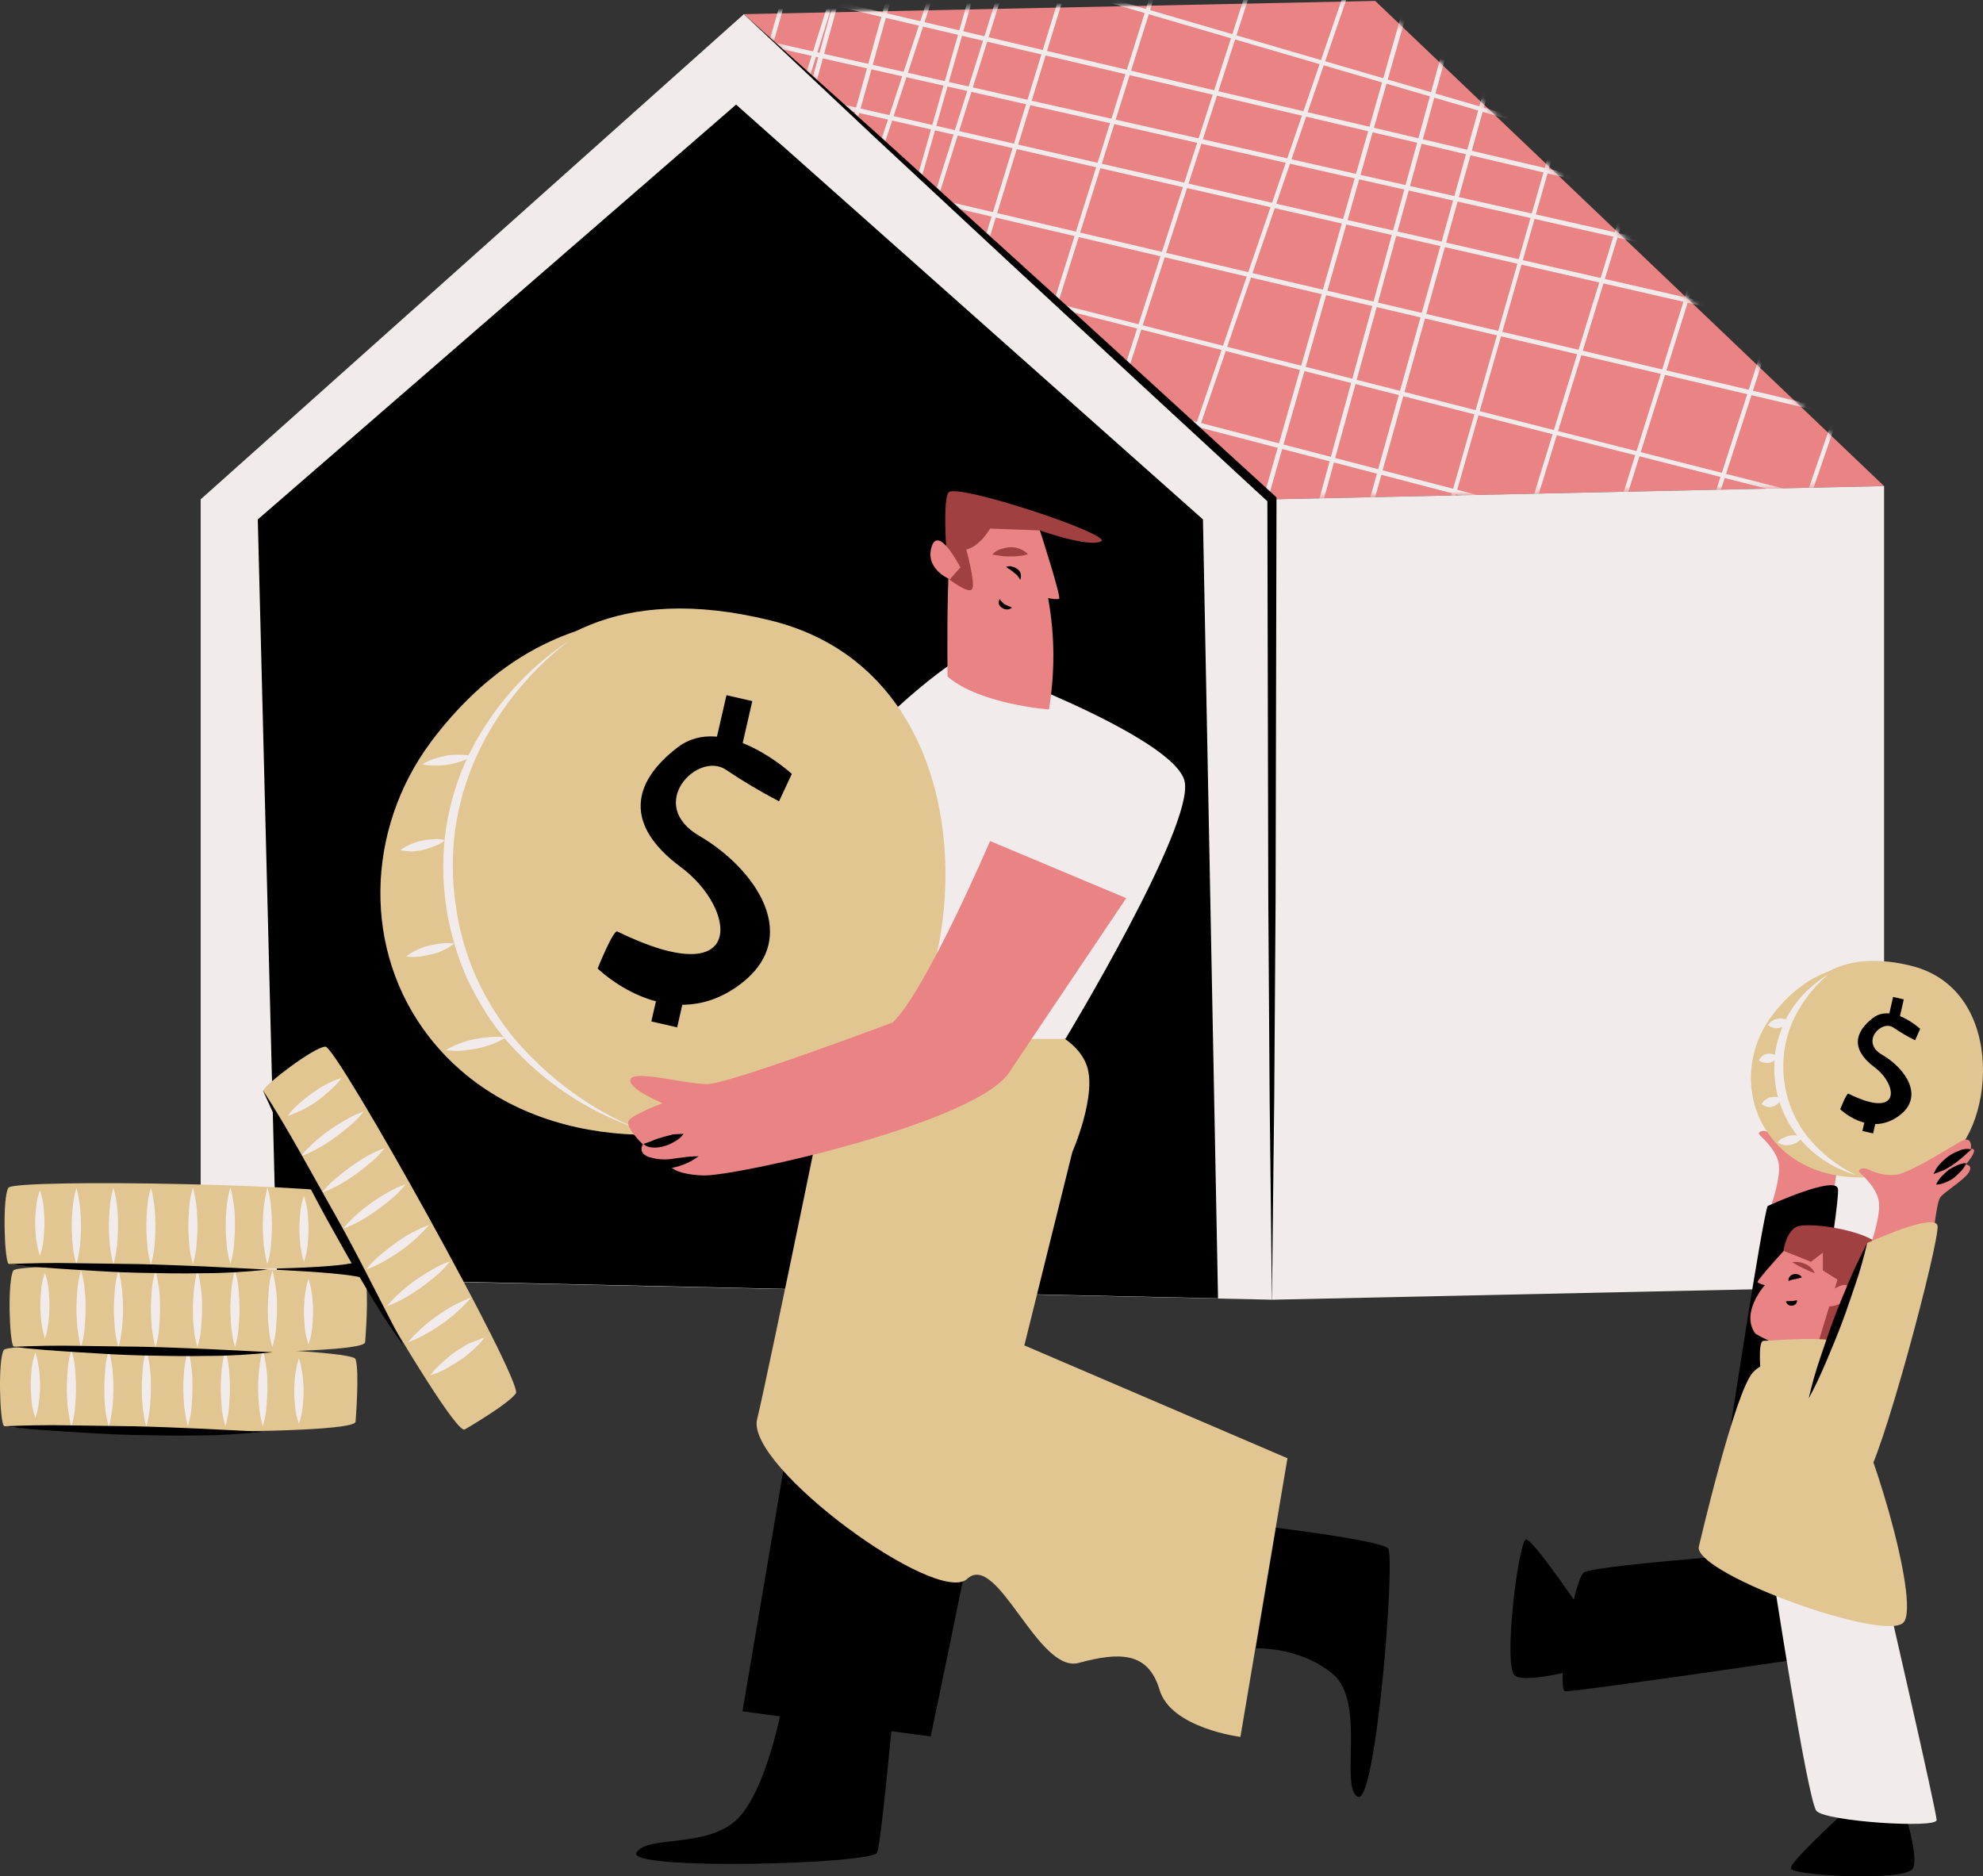 <svg  viewBox="0 0 353 334" xmlns="http://www.w3.org/2000/svg">
<rect x="0" y="0" width="353" height="334" fill="#333333" stroke="none"/>
<path d="M244.8 0.162L132.415 2.52L226.421 88.882L335.39 86.524L244.8 0.162Z" fill="#EA8383"/>
<mask id="mask0_56_3656" style="mask-type:luminance" maskUnits="userSpaceOnUse" x="132" y="0" >
<path d="M244.637 0L132.252 2.277L226.259 88.72L335.228 86.362L244.637 0Z" fill="white"/>
</mask>
<g mask="url(#mask0_56_3656)">
<path d="M339.212 143.042H339.131L84.68 70.097C84.436 70.016 84.355 69.772 84.355 69.609C84.355 69.447 84.68 69.284 84.843 69.284L339.294 142.147C339.538 142.228 339.619 142.472 339.538 142.635C339.619 142.879 339.456 143.042 339.212 143.042Z" fill="#F2EBEB"/>
<path d="M344.417 126.616H344.336L89.071 58.063C88.827 57.981 88.746 57.819 88.746 57.575C88.827 57.331 89.071 57.249 89.234 57.331L344.498 125.884C344.742 125.965 344.823 126.128 344.823 126.372C344.742 126.534 344.579 126.616 344.417 126.616Z" fill="#F2EBEB"/>
<path d="M349.134 111.409H349.052L93.219 44.726C92.975 44.645 92.893 44.482 92.893 44.238C92.893 43.994 93.137 43.913 93.381 43.913L349.215 110.596C349.459 110.677 349.54 110.84 349.54 111.084C349.54 111.246 349.378 111.409 349.134 111.409Z" fill="#F2EBEB"/>
<path d="M353.687 96.934H353.606L97.203 31.715C96.959 31.634 96.878 31.471 96.878 31.227C96.959 30.983 97.122 30.902 97.366 30.902L353.769 96.202C354.013 96.283 354.094 96.446 354.094 96.69C354.094 96.853 353.931 96.934 353.687 96.934Z" fill="#F2EBEB"/>
<path d="M358.648 81.32H358.485L100.7 20.736C100.456 20.655 100.375 20.493 100.375 20.249C100.456 20.005 100.619 19.923 100.863 19.923L358.648 80.507C358.892 80.507 359.054 80.751 358.973 80.995C358.892 81.239 358.81 81.401 358.648 81.32Z" fill="#F2EBEB"/>
<path d="M362.795 68.146H362.714L104.522 9.026C104.278 8.945 104.197 8.782 104.197 8.538C104.278 8.294 104.441 8.213 104.685 8.213L362.877 67.333C363.121 67.414 363.202 67.577 363.202 67.821C363.202 67.983 363.039 68.146 362.795 68.146Z" fill="#F2EBEB"/>
<path d="M365.479 59.771H365.397L106.88 1.464C106.636 1.383 106.555 1.22 106.555 0.976C106.636 0.732 106.799 0.651 107.043 0.651L365.56 58.958C365.804 59.039 365.885 59.202 365.885 59.445C365.804 59.608 365.641 59.771 365.479 59.771Z" fill="#F2EBEB"/>
<path d="M367.756 52.532H367.674L109.889 -8.051C109.645 -8.132 109.564 -8.295 109.564 -8.539C109.645 -8.783 109.808 -8.864 110.052 -8.864L367.837 51.719C368.081 51.719 368.244 51.963 368.162 52.207C368.081 52.451 368 52.532 367.756 52.532Z" fill="#F2EBEB"/>
<path d="M133.635 140.358H133.553C133.309 140.277 133.228 140.114 133.309 139.87L195.031 -56.518C195.113 -56.762 195.357 -56.843 195.519 -56.762C195.763 -56.681 195.845 -56.437 195.763 -56.274L134.041 140.033C133.96 140.196 133.797 140.358 133.635 140.358Z" fill="#F2EBEB"/>
<path d="M120.623 136.618H120.542C120.298 136.536 120.217 136.292 120.298 136.13L183.809 -57.006C183.891 -57.25 184.135 -57.331 184.297 -57.25C184.541 -57.169 184.623 -56.925 184.541 -56.762L121.03 136.374C120.949 136.536 120.786 136.618 120.623 136.618Z" fill="#F2EBEB"/>
<path d="M106.311 132.877H106.23C105.986 132.796 105.905 132.552 105.986 132.389L153.152 -17.646C153.233 -17.89 153.396 -17.972 153.64 -17.89C153.884 -17.809 153.965 -17.565 153.884 -17.402L106.799 132.633C106.637 132.796 106.474 132.877 106.311 132.877Z" fill="#F2EBEB"/>
<path d="M92.324 129.299H92.243C91.999 129.218 91.917 128.974 91.999 128.811L137.538 -21.713C137.619 -21.957 137.863 -22.038 138.026 -22.038C138.27 -21.957 138.351 -21.713 138.351 -21.55L92.731 128.892C92.649 129.136 92.487 129.299 92.324 129.299Z" fill="#F2EBEB"/>
<path d="M183.321 163.454C183.24 163.454 183.24 163.454 183.159 163.454C182.915 163.372 182.834 163.128 182.915 162.966L267.081 -82.377C267.163 -82.621 267.407 -82.703 267.569 -82.621C267.813 -82.54 267.895 -82.296 267.813 -82.133L183.647 163.21C183.565 163.372 183.484 163.454 183.321 163.454Z" fill="#F2EBEB"/>
<path d="M170.31 159.55C170.229 159.55 170.229 159.55 170.147 159.55C169.904 159.468 169.822 159.224 169.904 159.062L249.435 -86.932C249.516 -87.176 249.76 -87.257 249.923 -87.176C250.167 -87.095 250.248 -86.851 250.167 -86.688L170.635 159.306C170.717 159.468 170.554 159.55 170.31 159.55Z" fill="#F2EBEB"/>
<path d="M155.998 155.809H155.916C155.672 155.728 155.591 155.484 155.672 155.321L233.171 -91.242C233.252 -91.486 233.415 -91.567 233.659 -91.486C233.903 -91.404 233.984 -91.16 233.903 -90.998L156.404 155.565C156.323 155.728 156.16 155.891 155.998 155.809Z" fill="#F2EBEB"/>
<path d="M142.011 152.312H141.929C141.686 152.231 141.604 152.068 141.686 151.824L217.639 -95.227C217.72 -95.471 217.883 -95.552 218.127 -95.471C218.371 -95.389 218.452 -95.145 218.371 -94.983L142.417 152.068C142.336 152.231 142.173 152.312 142.011 152.312Z" fill="#F2EBEB"/>
<path d="M130.219 149.142H130.138C129.894 149.06 129.813 148.898 129.894 148.654L200.724 -99.617C200.805 -99.861 200.968 -99.942 201.212 -99.861C201.456 -99.78 201.537 -99.536 201.456 -99.373L130.545 148.898C130.545 148.979 130.382 149.142 130.219 149.142Z" fill="#F2EBEB"/>
<path d="M117.615 145.806H117.533C117.289 145.725 117.208 145.562 117.208 145.318L186.574 -103.44C186.656 -103.684 186.818 -103.766 187.062 -103.766C187.306 -103.684 187.387 -103.44 187.387 -103.278L118.021 145.4C117.94 145.644 117.777 145.806 117.615 145.806Z" fill="#F2EBEB"/>
<path d="M109.483 143.692H109.401C109.157 143.611 109.076 143.448 109.076 143.204L177.548 -105.717C177.629 -105.961 177.873 -106.043 178.035 -105.961C178.279 -105.88 178.361 -105.717 178.361 -105.473L109.889 143.367C109.808 143.529 109.645 143.692 109.483 143.692Z" fill="#F2EBEB"/>
<path d="M99.236 141.009H99.155C98.911 140.927 98.829 140.765 98.911 140.521L169.822 -107.75C169.903 -107.994 170.066 -108.075 170.31 -107.994C170.554 -107.913 170.635 -107.75 170.554 -107.506L99.643 140.765C99.561 140.846 99.399 141.009 99.236 141.009Z" fill="#F2EBEB"/>
<path d="M331.731 39.684H331.649L122.331 -21.469C122.087 -21.55 122.006 -21.794 122.087 -21.956C122.168 -22.201 122.331 -22.282 122.575 -22.201L331.893 38.952C332.137 38.952 332.3 39.196 332.219 39.44C332.137 39.684 331.975 39.684 331.731 39.684Z" fill="#F2EBEB"/>
<path d="M336.935 23.257H336.854L126.56 -33.505C126.316 -33.586 126.235 -33.83 126.235 -33.993C126.316 -34.237 126.479 -34.318 126.723 -34.237L336.935 22.606C337.179 22.688 337.261 22.85 337.261 23.094C337.261 23.175 337.098 23.338 336.935 23.257Z" fill="#F2EBEB"/>
<path d="M341.652 8.051H341.571L130.789 -46.841C130.545 -46.922 130.463 -47.085 130.463 -47.328C130.545 -47.572 130.707 -47.654 130.951 -47.654L341.733 7.237C341.977 7.319 342.059 7.481 342.059 7.725C342.059 7.969 341.896 8.051 341.652 8.051Z" fill="#F2EBEB"/>
<path d="M285.378 195.087H285.297C285.053 195.006 284.972 194.762 285.053 194.599L369.22 -50.744C369.301 -50.988 369.545 -51.069 369.708 -50.988C369.952 -50.907 370.033 -50.663 369.952 -50.5L285.785 194.843C285.704 195.006 285.541 195.087 285.378 195.087Z" fill="#F2EBEB"/>
<path d="M272.448 191.265H272.286C272.042 191.184 271.96 190.94 272.042 190.777L351.573 -55.216C351.654 -55.46 351.898 -55.541 352.061 -55.46C352.305 -55.379 352.386 -55.135 352.305 -54.972L272.774 191.021C272.774 191.103 272.611 191.265 272.448 191.265Z" fill="#F2EBEB"/>
<path d="M258.136 187.524H258.055C257.811 187.443 257.729 187.199 257.811 187.036L335.228 -59.527C335.309 -59.771 335.553 -59.852 335.716 -59.771C335.96 -59.69 336.041 -59.446 335.959 -59.283L258.543 187.28C258.461 187.361 258.299 187.524 258.136 187.524Z" fill="#F2EBEB"/>
<path d="M244.067 183.946H243.986C243.742 183.864 243.661 183.62 243.742 183.458L319.695 -63.593C319.777 -63.837 320.021 -63.919 320.183 -63.837C320.427 -63.756 320.508 -63.512 320.427 -63.349L244.474 183.702C244.393 183.864 244.23 183.946 244.067 183.946Z" fill="#F2EBEB"/>
<path d="M232.358 180.775H232.276C232.032 180.694 231.951 180.45 232.032 180.287L302.944 -67.984C303.025 -68.228 303.188 -68.309 303.431 -68.309C303.675 -68.228 303.757 -68.065 303.675 -67.821L232.764 180.45C232.683 180.694 232.52 180.775 232.358 180.775Z" fill="#F2EBEB"/>
<path d="M219.672 177.441H219.59C219.346 177.359 219.265 177.197 219.265 176.953L288.631 -71.725C288.713 -71.969 288.875 -72.05 289.119 -72.05C289.363 -71.969 289.445 -71.806 289.445 -71.562L220.078 177.115C220.078 177.278 219.916 177.441 219.672 177.441Z" fill="#F2EBEB"/>
<path d="M211.621 175.326H211.54C211.296 175.245 211.214 175.082 211.214 174.838L279.605 -74.083C279.686 -74.327 279.93 -74.408 280.092 -74.327C280.336 -74.246 280.418 -74.002 280.418 -73.839L211.946 175.082C211.946 175.164 211.783 175.326 211.621 175.326Z" fill="#F2EBEB"/>
<path d="M201.374 172.643H201.293C201.049 172.561 200.968 172.399 201.049 172.155L271.96 -76.116C272.042 -76.36 272.204 -76.441 272.448 -76.441C272.692 -76.36 272.774 -76.116 272.774 -75.954L201.862 172.317C201.7 172.561 201.537 172.643 201.374 172.643Z" fill="#F2EBEB"/>
</g>
<path d="M35.725 88.883L132.415 2.521L226.421 88.883V231.356L35.725 227.209V88.883Z" fill="#F2EBEB"/>
<path d="M45.89 92.461L131.032 18.622L214.142 92.461L216.825 231.112L49.306 227.452L45.89 92.461Z" fill="#000001"/>
<path d="M226.421 231.357V88.884L335.39 86.525V228.998L226.421 231.357Z" fill="#F2EBEB"/>
<path d="M226.421 231.356C226.259 219.483 226.177 207.611 226.015 195.738L225.771 160.12L225.689 124.501L225.608 88.883L225.852 89.452L202.432 67.821C194.625 60.584 186.818 53.346 179.012 46.109L155.673 24.396L132.415 2.521L156.161 23.827L179.825 45.295C187.713 52.452 195.601 59.608 203.408 66.764L226.99 88.314L227.234 88.558V88.883L227.153 124.501L227.072 160.12L226.828 195.738C226.665 207.611 226.584 219.483 226.421 231.356Z" fill="#000001"/>
<path d="M179.906 186.631C179.906 186.631 186.086 182.402 186.9 193.543C187.713 204.684 165.675 309.099 165.675 309.099L132.171 304.626L152.501 184.76L179.906 186.631Z" fill="#000001"/>
<path d="M149.818 180.612C149.818 180.612 136.807 244.286 134.774 252.662C132.741 261.038 166.814 286.003 172.181 281.043C177.548 276.082 184.785 297.958 192.023 296.006C199.26 294.054 204.384 293.973 206.417 300.804C208.45 307.635 220.81 309.18 220.81 309.18L229.186 259.574L182.346 239.488L190.884 205.09C190.884 205.09 195.52 194.518 193.324 189.314C188.282 177.034 152.339 178.661 152.339 178.661L149.818 180.612Z" fill="#E1C692"/>
<path d="M227.153 271.936C227.153 271.936 245.694 274.213 247.077 275.595C248.459 276.978 244.962 321.46 241.709 319.834C238.457 318.207 243.173 303 237.318 298.04C231.463 293.079 223.575 293.405 223.575 293.405L227.153 271.936Z" fill="#000001"/>
<path d="M159.007 304.545C159.007 304.545 156.893 327.64 156.161 329.754C155.429 331.868 111.191 333.007 113.305 329.754C115.419 326.501 126.641 329.266 131.846 323.167C137.05 317.068 139.571 301.942 139.571 301.942L159.007 304.545Z" fill="#000001"/>
<path d="M189.664 184.923C189.664 184.923 212.515 147.19 210.889 139.14C209.263 131.089 172.343 117.427 170.798 117.427C169.253 117.427 149.98 132.797 149.818 138.977C149.655 145.157 152.42 184.923 152.42 184.923H189.664Z" fill="#F2EBEB"/>
<path d="M185.111 94.414C185.111 94.414 189.014 106.449 188.526 106.612C187.875 106.693 187.225 106.612 186.574 106.449C187.794 113.036 187.794 119.704 186.737 126.291C186.737 126.291 174.458 125.397 168.684 120.436C168.684 120.436 168.196 90.673 170.636 89.697C173.075 88.721 185.111 94.414 185.111 94.414Z" fill="#EA8383"/>
<path d="M172.018 97.829C172.018 97.829 173.645 103.765 173.075 104.822C172.506 105.879 168.847 103.033 168.847 103.033C168.847 103.033 167.546 89.453 168.847 87.664C170.148 85.875 198.285 95.227 196.008 96.365C193.731 97.504 185.111 94.413 185.111 94.413L176.247 94.088C176.247 94.088 174.539 97.178 172.018 97.829Z" fill="#A04040"/>
<path d="M169.091 103.115C169.091 103.115 164.618 101.326 165.838 97.341C167.058 93.356 170.961 101 170.961 101L169.091 103.115Z" fill="#EA8383"/>
<path d="M177.954 106.612C178.198 107.018 178.524 107.344 178.849 107.588C179.011 107.669 179.255 107.75 179.418 107.832C179.662 107.913 179.906 108.076 180.15 108.157C179.906 108.32 179.662 108.482 179.337 108.482C179.011 108.482 178.686 108.401 178.442 108.238C178.117 108.076 177.954 107.832 177.792 107.506C177.792 107.181 177.792 106.856 177.954 106.612Z" fill="#000001"/>
<path d="M176.653 98.724C177.06 98.236 177.548 97.91 178.117 97.748C178.686 97.585 179.256 97.422 179.825 97.422C180.963 97.341 182.183 97.829 182.996 98.642C182.427 98.805 181.939 98.968 181.37 98.968C180.882 99.049 180.394 99.049 179.825 99.049C179.256 99.049 178.849 99.049 178.28 98.968C177.71 98.886 177.223 98.805 176.653 98.724Z" fill="#A04040"/>
<path d="M76.467 184.678C64.431 169.309 65.082 147.678 76.711 132.064C85.412 120.436 99.643 108.563 121.112 110.108C175.596 113.93 164.455 186.955 139.165 197.364C120.868 205.009 92.243 204.765 76.467 184.678Z" fill="#E1C692"/>
<path d="M78.988 151.744C78.988 151.744 82.566 97.016 137.132 110.434C179.906 120.924 172.913 184.76 150.387 195.82C122.331 209.482 83.298 203.383 78.988 151.744Z" fill="#E1C692"/>
<path d="M101.269 114.093C94.113 119.542 88.421 126.698 84.68 134.911C83.786 136.944 83.054 139.059 82.403 141.173C81.834 143.287 81.346 145.483 81.021 147.679C80.451 152.07 80.451 156.542 81.102 160.934C82.24 169.798 85.981 178.174 91.674 185.005C97.529 191.835 104.848 197.284 113.142 200.781C104.522 197.772 96.797 192.649 90.698 185.818C89.153 184.11 87.77 182.24 86.55 180.369C85.331 178.418 84.192 176.385 83.216 174.352C81.346 170.123 80.045 165.732 79.394 161.178C78.744 156.624 78.744 151.988 79.394 147.435C80.126 142.881 81.427 138.489 83.46 134.342C87.526 126.129 93.625 119.135 101.269 114.093Z" fill="#F2EBEB"/>
<path d="M79.313 186.956C80.126 186.468 80.939 186.062 81.834 185.736C83.542 185.086 85.331 184.76 87.201 184.598C88.177 184.517 89.072 184.517 90.047 184.679C89.234 185.167 88.421 185.574 87.526 185.899C86.632 186.224 85.819 186.468 84.924 186.631C84.03 186.794 83.135 186.956 82.159 187.037C81.265 187.119 80.289 187.037 79.313 186.956Z" fill="#F2EBEB"/>
<path d="M72.319 170.285C72.889 169.797 73.539 169.39 74.271 169.065C74.922 168.74 75.653 168.496 76.385 168.333C77.117 168.171 77.849 168.008 78.581 167.927C79.313 167.845 80.126 167.845 80.858 167.927C80.289 168.415 79.638 168.821 78.906 169.147C78.256 169.472 77.524 169.716 76.792 169.878C76.06 170.041 75.328 170.204 74.596 170.285C73.864 170.366 73.051 170.366 72.319 170.285Z" fill="#F2EBEB"/>
<path d="M71.262 151.338C71.832 150.931 72.482 150.524 73.133 150.28C74.434 149.711 75.735 149.467 77.117 149.386C77.849 149.305 78.581 149.386 79.232 149.549C78.662 150.036 78.012 150.362 77.361 150.606C76.711 150.85 76.06 151.094 75.41 151.256C74.759 151.419 74.027 151.5 73.377 151.582C72.726 151.5 71.994 151.5 71.262 151.338Z" fill="#F2EBEB"/>
<path d="M75.166 136.05C75.816 135.643 76.548 135.318 77.28 135.074C78.012 134.83 78.744 134.667 79.476 134.504C80.208 134.342 80.939 134.342 81.753 134.342C82.566 134.342 83.298 134.423 84.111 134.586C83.46 134.992 82.729 135.318 81.997 135.562C80.533 136.05 79.069 136.293 77.524 136.293C76.711 136.293 75.898 136.212 75.166 136.05Z" fill="#F2EBEB"/>
<path d="M109.889 165.813C109.157 165.488 106.392 172.4 106.392 172.4C106.392 172.4 118.509 184.354 131.032 175.734C143.556 167.114 134.204 154.428 124.527 148.817C114.85 143.206 124.202 133.61 129.243 137.026C132.252 139.059 135.424 140.929 138.677 142.637L140.954 137.758C140.954 137.758 128.918 126.698 120.624 133.041C112.329 139.384 111.19 146.947 121.193 154.347C131.195 161.747 133.066 177.117 109.889 165.813Z" fill="#000001"/>
<path d="M117.874 173.42L115.944 181.821L120.541 182.876L122.47 174.475L117.874 173.42Z" fill="#000001"/>
<path d="M129.323 123.748L127.267 132.704L131.864 133.759L133.92 124.803L129.323 123.748Z" fill="#000001"/>
<path d="M158.926 181.996C158.926 181.996 129.732 192.974 125.91 192.974C122.087 192.974 112.98 190.453 112.248 192.079C111.516 193.706 117.94 196.389 117.94 196.389C117.94 196.389 112.654 198.341 111.922 199.479C111.191 200.618 114.443 203.708 114.443 203.708C112.898 206.392 119.079 207.205 119.079 207.205C119.079 207.205 119.404 208.994 125.096 209.238C130.789 209.482 175.19 199.642 179.988 190.372L200.48 159.876L176.247 149.711C176.247 149.711 164.862 176.303 158.926 181.996Z" fill="#EA8383"/>
<path d="M121.681 201.838C121.274 202.407 120.786 202.814 120.217 203.139C119.648 203.464 119.079 203.79 118.428 203.952C117.777 204.196 117.127 204.277 116.476 204.277C115.744 204.277 115.094 204.115 114.525 203.627C115.094 203.464 115.744 203.22 116.314 202.976C116.883 202.732 117.452 202.57 118.021 202.407C118.591 202.245 119.241 202.082 119.81 201.919C120.298 201.919 120.949 201.838 121.681 201.838Z" fill="#000001"/>
<path d="M124.364 205.822C123.551 206.392 122.657 206.961 121.681 207.286C120.705 207.693 119.648 207.937 118.591 208.018C117.452 208.018 116.395 207.774 115.419 207.286C114.931 207.042 114.443 206.636 114.118 206.066C113.793 205.578 113.793 204.928 114.118 204.44C114.118 204.928 114.362 205.334 114.769 205.578C115.094 205.822 115.5 205.985 115.907 206.066C116.802 206.31 117.615 206.392 118.509 206.392C119.322 206.392 120.298 206.148 121.274 206.066C122.413 205.904 123.388 205.822 124.364 205.822Z" fill="#000001"/>
<path d="M179.093 100.919C179.418 100.756 179.744 100.756 180.069 100.838C180.394 100.919 180.719 101 181.045 101.244C181.37 101.488 181.614 101.732 181.695 102.139C181.777 102.464 181.777 102.871 181.614 103.196C181.451 102.952 181.289 102.708 181.126 102.464C180.963 102.301 180.801 102.139 180.557 101.976C180.15 101.569 179.662 101.326 179.093 100.919Z" fill="#000001"/>
<path d="M326.038 216.231C326.038 216.231 326.77 207.53 327.583 206.473C328.396 205.415 331.731 203.464 332.625 202.081C333.52 200.699 332.137 200.617 332.137 200.617C332.137 200.617 334.739 197.609 333.032 197.853C333.032 197.853 333.438 195.25 331.161 196.633C328.884 198.015 322.297 202.081 319.939 202.407C318.231 202.65 316.442 202.325 314.816 201.512C313.677 201.024 313.027 201.512 313.108 201.837C313.19 202.163 316.036 204.277 316.605 206.96C317.174 209.644 314.979 215.499 314.979 215.499L326.038 216.231Z" fill="#EA8383"/>
<path d="M326.933 204.276C327.177 203.707 327.502 203.219 327.909 202.812C328.315 202.406 328.722 201.999 329.128 201.674C329.616 201.349 330.104 201.105 330.592 200.861C331.162 200.617 331.731 200.454 332.3 200.454C332.056 201.023 331.731 201.511 331.324 201.918C330.592 202.731 329.698 203.382 328.641 203.87C328.071 204.032 327.502 204.195 326.933 204.276Z" fill="#000001"/>
<path d="M326.364 202.326C326.689 201.675 327.014 201.025 327.502 200.537C327.99 200.049 328.478 199.561 329.047 199.154C329.616 198.748 330.267 198.422 330.917 198.178C331.568 197.853 332.381 197.772 333.113 197.934L331.568 199.317C331.08 199.723 330.592 200.13 330.023 200.537C329.454 200.943 328.884 201.268 328.315 201.594C327.746 201.838 327.014 202.082 326.364 202.326Z" fill="#000001"/>
<path d="M307.985 254.532C307.985 254.532 313.596 217.694 314.654 214.685C314.654 214.685 326.689 209.156 327.177 211.595C327.665 214.035 320.753 256.077 317.906 258.598C315.06 261.119 307.985 254.532 307.985 254.532Z" fill="#000001"/>
<path d="M315.304 202.488C310.343 196.145 310.587 187.281 315.385 180.857C318.963 176.059 324.818 171.18 333.682 171.831C356.045 173.376 351.491 203.464 341.082 207.693C333.52 210.783 321.728 210.783 315.304 202.488Z" fill="#E1C692"/>
<path d="M316.28 188.907C316.28 188.907 317.744 166.382 340.188 171.911C357.753 176.221 354.907 202.488 345.636 207.042C334.089 212.653 318.069 210.132 316.28 188.907Z" fill="#E1C692"/>
<path d="M325.469 173.457C322.623 175.815 320.427 178.824 318.964 182.158C316.199 188.907 317.256 196.633 321.81 202.407C324.168 205.253 327.014 207.53 330.348 209.156C326.689 208.099 323.436 206.066 320.834 203.22C319.533 201.756 318.476 200.211 317.662 198.422C316.849 196.633 316.28 194.844 316.036 192.892C315.792 190.94 315.792 189.07 316.036 187.118C316.361 185.167 317.012 183.378 317.825 181.589C319.533 178.173 322.216 175.408 325.469 173.457Z" fill="#F2EBEB"/>
<path d="M316.443 203.382C316.686 203.056 317.012 202.731 317.418 202.568C317.744 202.406 318.15 202.243 318.476 202.162C318.882 202.081 319.207 202.081 319.614 202.081C320.021 202.162 320.509 202.243 320.834 202.487C320.59 202.812 320.265 203.138 319.858 203.382C319.533 203.544 319.126 203.707 318.801 203.788C318.394 203.87 318.069 203.87 317.662 203.87C317.256 203.707 316.849 203.626 316.443 203.382Z" fill="#F2EBEB"/>
<path d="M313.596 196.551C313.759 196.226 314.003 195.901 314.328 195.738C314.572 195.575 314.816 195.413 315.141 195.331C315.467 195.25 315.792 195.25 316.036 195.25C316.443 195.25 316.768 195.413 317.093 195.657C316.93 195.982 316.687 196.307 316.361 196.551C315.873 196.958 315.223 197.12 314.653 197.039C314.247 196.876 313.84 196.714 313.596 196.551Z" fill="#F2EBEB"/>
<path d="M313.108 188.745C313.271 188.42 313.515 188.176 313.759 187.932C314.003 187.77 314.247 187.607 314.572 187.607C314.816 187.526 315.141 187.526 315.467 187.607C315.792 187.688 316.117 187.851 316.442 188.013C316.28 188.339 316.036 188.583 315.792 188.827C315.548 188.989 315.304 189.152 314.979 189.152C314.735 189.233 314.409 189.233 314.084 189.152C313.759 189.152 313.434 188.989 313.108 188.745Z" fill="#F2EBEB"/>
<path d="M314.735 182.484C314.897 182.158 315.223 181.833 315.548 181.67C315.792 181.508 316.117 181.426 316.442 181.345C316.768 181.264 317.093 181.264 317.418 181.345C317.825 181.426 318.15 181.589 318.475 181.833C318.313 182.158 317.988 182.484 317.662 182.646C317.418 182.809 317.093 182.89 316.768 182.972C316.442 183.053 316.117 183.053 315.792 182.972C315.385 182.89 315.06 182.728 314.735 182.484Z" fill="#F2EBEB"/>
<path d="M329.047 194.682C328.722 194.52 327.583 197.447 327.583 197.447C327.583 197.447 332.544 202.326 337.748 198.83C342.953 195.333 339.049 190.047 335.065 187.77C331.08 185.493 334.902 181.508 337.016 182.891C338.236 183.704 339.537 184.517 340.92 185.168L341.814 183.135C341.814 183.135 336.854 178.581 333.438 181.183C330.023 183.785 329.535 186.875 333.682 189.966C337.829 193.056 338.561 199.399 329.047 194.682Z" fill="#000001"/>
<path d="M332.333 197.83L331.532 201.317L333.434 201.754L334.235 198.266L332.333 197.83Z" fill="#000001"/>
<path d="M336.998 177.46L336.161 181.105L338.063 181.542L338.9 177.897L336.998 177.46Z" fill="#000001"/>
<path d="M282.695 296.657C282.695 296.657 271.879 299.828 269.683 298.283C267.488 296.738 270.334 274.212 271.635 274.05C272.936 273.887 282.288 287.874 282.288 287.874L282.695 296.657Z" fill="#000001"/>
<path d="M326.526 275.514C326.526 275.514 283.914 278.441 281.963 279.905C280.011 281.369 277.002 300.886 278.628 301.048C280.255 301.211 321.728 295.112 321.728 295.112L326.526 275.514Z" fill="#000001"/>
<path d="M338.155 319.751C338.155 319.751 341.814 330.242 340.513 332.6C339.212 334.958 319.045 333.901 318.801 332.6C318.557 331.299 330.267 320.809 330.267 320.809L338.155 319.751Z" fill="#000001"/>
<path d="M315.304 278.279C315.304 278.279 321.728 320.484 323.355 322.354C324.981 324.225 344.742 325.526 344.742 323.981C344.742 322.436 335.309 281.532 335.309 281.532L315.304 278.279Z" fill="#F2EBEB"/>
<path d="M318.801 221.273C318.801 221.273 312.62 227.941 312.864 228.266C313.271 228.51 313.678 228.673 314.165 228.754C314.165 228.754 309.774 233.634 312.458 237.374C312.458 237.374 318.15 241.115 323.436 239.651C323.436 239.651 330.917 223.956 329.616 222.574C328.315 221.192 318.801 221.273 318.801 221.273Z" fill="#EA8383"/>
<path d="M319.858 231.438C319.939 231.681 319.858 231.925 319.695 232.088C319.532 232.251 319.288 232.413 319.044 232.413C318.557 232.495 318.069 232.169 317.906 231.681C318.069 231.6 318.313 231.6 318.557 231.6C318.719 231.6 318.882 231.6 318.963 231.6C319.207 231.6 319.532 231.519 319.858 231.438Z" fill="#000001"/>
<path d="M323.111 226.64C322.297 226.397 321.647 226.071 320.996 225.746L320.021 225.258C319.695 225.095 319.37 224.851 319.045 224.689C319.858 224.526 320.671 224.689 321.403 225.014C321.81 225.177 322.135 225.421 322.379 225.665C322.623 225.909 322.867 226.234 323.111 226.64Z" fill="#A04040"/>
<path d="M320.752 227.372C320.346 227.535 319.939 227.616 319.533 227.698C319.37 227.698 319.207 227.779 319.045 227.779C318.801 227.86 318.638 227.942 318.394 228.023C318.313 227.779 318.394 227.454 318.638 227.21C318.801 226.966 319.045 226.885 319.37 226.803C319.614 226.722 319.858 226.803 320.183 226.885C320.427 226.966 320.59 227.128 320.752 227.372Z" fill="#000001"/>
<path d="M317.5 222.655L322.379 224.606L324.493 222.98V226.151L327.096 227.778L323.843 238.431C323.843 238.431 326.364 238.756 327.096 238.431C327.827 238.105 335.553 226.558 335.228 222.898C334.902 219.239 321.647 217.287 319.695 218.426C317.744 219.564 317.418 223.061 317.418 223.061" fill="#A04040"/>
<path d="M325.225 232.576C325.225 232.576 328.722 232.739 329.047 229.811C329.372 226.884 324.656 230.706 324.656 230.706L325.225 232.576Z" fill="#EA8383"/>
<path d="M313.434 244.449C313.434 244.449 312.864 238.676 313.921 238.676C314.979 238.676 326.445 237.7 326.851 239.082C327.258 240.465 324.656 246.645 324.656 246.645L313.434 244.449Z" fill="#E1C692"/>
<path d="M302.374 275.513C302.374 275.513 308.798 247.783 312.051 244.286C315.304 240.789 323.273 241.521 327.909 247.702C332.544 253.882 341.896 285.109 338.887 288.768C335.878 292.428 302.618 280.555 302.374 275.513Z" fill="#E1C692"/>
<path d="M343.847 222.899C343.847 222.899 344.579 214.198 345.392 213.141C346.206 212.084 349.54 210.132 350.434 208.75C351.329 207.367 349.946 207.286 349.946 207.286C349.946 207.286 352.549 204.277 350.841 204.521C350.841 204.521 351.248 201.919 348.971 203.22C346.694 204.521 340.107 208.668 337.748 209.075C336.041 209.319 334.252 208.994 332.625 208.18C331.487 207.692 330.836 208.18 330.917 208.506C330.999 208.831 333.845 210.945 334.414 213.629C334.983 216.312 332.788 222.167 332.788 222.167L343.847 222.899Z" fill="#EA8383"/>
<path d="M344.661 210.864C344.905 210.294 345.23 209.806 345.636 209.4C346.043 208.993 346.45 208.587 346.856 208.261C347.344 207.936 347.832 207.692 348.32 207.448C348.889 207.204 349.459 207.042 350.028 207.042C349.784 207.611 349.459 208.099 349.052 208.505C348.645 208.912 348.239 209.318 347.832 209.644C347.426 209.969 346.938 210.213 346.368 210.457C345.799 210.701 345.23 210.864 344.661 210.864Z" fill="#000001"/>
<path d="M344.172 208.993C344.498 208.342 344.823 207.692 345.311 207.204C345.799 206.716 346.287 206.228 346.856 205.821C347.425 205.415 348.076 205.089 348.726 204.845C349.377 204.52 350.19 204.439 350.922 204.601L349.377 205.984C348.889 206.39 348.401 206.797 347.832 207.204C347.263 207.61 346.693 207.935 346.124 208.261C345.474 208.505 344.823 208.749 344.172 208.993Z" fill="#000001"/>
<path d="M321.972 248.922C321.972 248.922 331.324 224.363 332.381 221.273C332.381 221.273 344.417 215.743 344.904 218.183C345.392 220.622 334.739 260.876 331.893 263.397C329.047 265.918 321.972 248.922 321.972 248.922Z" fill="#E1C692"/>
<path d="M321.972 248.922C322.541 246.482 323.192 244.124 324.005 241.766C324.818 239.407 325.55 237.13 326.445 234.772C327.339 232.414 328.234 230.218 329.21 227.941C330.186 225.664 331.243 223.469 332.381 221.273C331.812 223.713 331.161 226.071 330.348 228.429C329.535 230.787 328.803 233.064 327.909 235.423C327.014 237.781 326.119 239.977 325.144 242.254C324.168 244.531 323.192 246.726 321.972 248.922Z" fill="#000001"/>
<path d="M63.293 253.069C63.293 253.069 64.025 244.123 63.293 241.928C62.561 239.732 1.734 238.594 0.676 240.301C-0.381 242.009 -0.056 252.825 0.676 253.8C1.408 254.776 63.13 255.834 63.293 253.069Z" fill="#E1C692"/>
<path d="M53.209 241.765C53.534 242.741 53.697 243.717 53.86 244.693C54.104 246.644 54.104 248.596 53.86 250.548C53.778 251.524 53.534 252.499 53.209 253.475C52.884 252.499 52.64 251.524 52.559 250.548C52.315 248.596 52.315 246.644 52.559 244.693C52.721 243.717 52.884 242.741 53.209 241.765Z" fill="#F2EBEB"/>
<path d="M46.785 240.22C47.11 241.359 47.273 242.497 47.436 243.636C47.598 244.774 47.598 245.913 47.598 247.051C47.598 248.19 47.517 249.328 47.436 250.467C47.354 251.605 47.11 252.744 46.785 253.882C46.46 252.744 46.216 251.605 46.135 250.467C45.891 248.19 45.891 245.913 46.135 243.636C46.297 242.497 46.46 241.359 46.785 240.22Z" fill="#F2EBEB"/>
<path d="M40.117 240.22C40.442 241.359 40.605 242.497 40.767 243.636C40.848 244.774 40.93 245.913 40.93 247.051C40.93 248.19 40.848 249.328 40.767 250.467C40.686 251.605 40.442 252.744 40.117 253.882C39.791 252.744 39.547 251.605 39.466 250.467C39.385 249.328 39.303 248.19 39.303 247.051C39.303 245.913 39.385 244.774 39.466 243.636C39.629 242.497 39.791 241.359 40.117 240.22Z" fill="#F2EBEB"/>
<path d="M33.449 240.22C33.774 241.359 34.018 242.497 34.099 243.636C34.262 244.774 34.262 245.913 34.262 247.051C34.262 248.19 34.181 249.328 34.099 250.467C34.018 251.605 33.774 252.744 33.449 253.882C33.123 252.744 32.961 251.605 32.798 250.467C32.717 249.328 32.635 248.19 32.635 247.051C32.635 245.913 32.717 244.774 32.798 243.636C32.961 242.497 33.205 241.359 33.449 240.22Z" fill="#F2EBEB"/>
<path d="M6.287 252.419C5.962 251.443 5.718 250.467 5.637 249.492C5.555 248.516 5.474 247.54 5.474 246.564C5.474 245.588 5.555 244.612 5.637 243.636C5.718 242.661 5.962 241.685 6.287 240.709C6.613 241.685 6.775 242.661 6.938 243.636C7.182 245.588 7.182 247.54 6.938 249.492C6.857 250.467 6.613 251.443 6.287 252.419Z" fill="#F2EBEB"/>
<path d="M12.712 253.964C12.386 252.825 12.224 251.687 12.061 250.548C11.98 249.41 11.899 248.271 11.899 247.133C11.899 245.994 11.98 244.856 12.061 243.717C12.143 242.579 12.386 241.44 12.712 240.302C13.037 241.44 13.281 242.579 13.362 243.717C13.444 244.856 13.525 245.994 13.525 247.133C13.525 248.271 13.444 249.41 13.362 250.548C13.281 251.687 13.037 252.825 12.712 253.964Z" fill="#F2EBEB"/>
<path d="M19.38 253.964C19.055 252.825 18.811 251.687 18.729 250.548C18.567 249.41 18.567 248.271 18.567 247.133C18.567 245.994 18.648 244.856 18.729 243.717C18.811 242.579 19.055 241.44 19.38 240.302C19.705 241.44 19.868 242.579 20.03 243.717C20.112 244.856 20.193 245.994 20.193 247.133C20.193 248.271 20.112 249.41 20.03 250.548C19.868 251.687 19.705 252.825 19.38 253.964Z" fill="#F2EBEB"/>
<path d="M26.048 253.964C25.723 252.825 25.56 251.687 25.398 250.548C25.316 249.41 25.235 248.271 25.235 247.133C25.235 245.994 25.316 244.856 25.398 243.717C25.479 242.579 25.723 241.44 26.048 240.302C26.374 241.44 26.618 242.579 26.699 243.717C26.861 244.856 26.861 245.994 26.861 247.133C26.861 248.271 26.78 249.41 26.699 250.548C26.536 251.687 26.374 252.825 26.048 253.964Z" fill="#F2EBEB"/>
<path d="M0.676 253.882C4.498 253.719 8.402 253.638 12.224 253.719C16.046 253.801 19.949 253.801 23.771 253.882C27.593 253.963 31.415 254.126 35.237 254.289L46.785 254.858C42.963 255.264 39.141 255.508 35.237 255.508C31.415 255.59 27.512 255.508 23.69 255.427C19.868 255.346 15.965 255.102 12.143 254.858C8.32 254.614 4.498 254.37 0.676 253.882Z" fill="#000001"/>
<path d="M65.001 238.92C65.001 238.92 65.733 229.974 65.001 227.779C64.269 225.583 3.441 224.445 2.384 226.152C1.327 227.86 1.652 238.676 2.384 239.652C3.116 240.627 64.757 241.766 65.001 238.92Z" fill="#E1C692"/>
<path d="M54.917 227.616C55.242 228.592 55.405 229.568 55.568 230.544C55.649 231.52 55.73 232.495 55.73 233.471C55.73 234.447 55.649 235.423 55.568 236.399C55.486 237.375 55.242 238.35 54.917 239.326C54.592 238.35 54.348 237.375 54.266 236.399C54.185 235.423 54.104 234.447 54.104 233.471C54.104 232.495 54.185 231.52 54.266 230.544C54.429 229.568 54.592 228.592 54.917 227.616Z" fill="#F2EBEB"/>
<path d="M48.493 226.152C48.818 227.29 48.981 228.429 49.143 229.567C49.306 230.706 49.306 231.844 49.306 232.983C49.306 234.121 49.224 235.26 49.143 236.398C49.062 237.537 48.818 238.675 48.493 239.814C48.167 238.675 47.923 237.537 47.842 236.398C47.679 235.26 47.679 234.121 47.679 232.983C47.679 231.844 47.761 230.706 47.842 229.567C47.923 228.429 48.167 227.209 48.493 226.152Z" fill="#F2EBEB"/>
<path d="M41.824 226.152C42.15 227.29 42.394 228.429 42.475 229.567C42.556 230.706 42.638 231.844 42.638 232.983C42.638 234.121 42.556 235.26 42.475 236.398C42.394 237.537 42.15 238.675 41.824 239.814C41.499 238.675 41.336 237.537 41.174 236.398C41.092 235.26 41.011 234.121 41.011 232.983C41.011 231.844 41.092 230.706 41.174 229.567C41.336 228.348 41.499 227.209 41.824 226.152Z" fill="#F2EBEB"/>
<path d="M35.156 226.152C35.481 227.29 35.644 228.429 35.807 229.567C35.969 230.706 35.969 231.844 35.969 232.983C35.969 234.121 35.888 235.26 35.807 236.398C35.725 237.537 35.481 238.675 35.156 239.814C34.831 238.675 34.587 237.537 34.505 236.398C34.343 235.26 34.343 234.121 34.343 232.983C34.343 231.844 34.424 230.706 34.505 229.567C34.668 228.429 34.831 227.209 35.156 226.152Z" fill="#F2EBEB"/>
<path d="M7.995 238.269C7.67 237.293 7.507 236.318 7.345 235.342C7.263 234.366 7.182 233.39 7.182 232.414C7.182 231.438 7.263 230.462 7.345 229.487C7.426 228.511 7.67 227.535 7.995 226.559C8.32 227.535 8.564 228.511 8.646 229.487C8.727 230.462 8.808 231.438 8.808 232.414C8.808 233.39 8.727 234.366 8.646 235.342C8.483 236.399 8.32 237.375 7.995 238.269Z" fill="#F2EBEB"/>
<path d="M14.419 239.814C14.094 238.675 13.932 237.537 13.769 236.398C13.688 235.26 13.606 234.121 13.606 232.983C13.606 231.844 13.688 230.706 13.769 229.567C13.85 228.429 14.094 227.29 14.419 226.152C14.745 227.29 14.989 228.429 15.07 229.567C15.233 230.706 15.233 231.844 15.233 232.983C15.233 234.121 15.151 235.26 15.07 236.398C14.989 237.537 14.745 238.757 14.419 239.814Z" fill="#F2EBEB"/>
<path d="M21.088 239.814C20.762 238.675 20.518 237.537 20.437 236.398C20.356 235.26 20.274 234.121 20.274 232.983C20.274 231.844 20.356 230.706 20.437 229.567C20.518 228.429 20.762 227.29 21.088 226.152C21.413 227.29 21.576 228.429 21.738 229.567C21.82 230.706 21.901 231.844 21.901 232.983C21.901 234.121 21.82 235.26 21.738 236.398C21.576 237.618 21.413 238.757 21.088 239.814Z" fill="#F2EBEB"/>
<path d="M27.675 239.814C27.349 238.675 27.187 237.537 27.024 236.398C26.943 235.26 26.862 234.121 26.862 232.983C26.862 231.844 26.943 230.706 27.024 229.567C27.105 228.429 27.349 227.29 27.675 226.152C28 227.29 28.163 228.429 28.325 229.567C28.488 230.706 28.488 231.844 28.488 232.983C28.488 234.121 28.407 235.26 28.325 236.398C28.244 237.618 28 238.757 27.675 239.814Z" fill="#F2EBEB"/>
<path d="M2.384 239.733C6.206 239.57 10.11 239.489 13.932 239.57C17.754 239.652 21.657 239.652 25.479 239.733C29.301 239.814 33.123 239.977 37.027 240.14L48.574 240.709C44.752 241.116 40.93 241.36 37.027 241.36C33.205 241.441 29.301 241.36 25.479 241.278C21.657 241.197 17.754 240.953 13.932 240.709C10.11 240.465 6.206 240.221 2.384 239.733Z" fill="#000001"/>
<path d="M64.106 224.201C64.106 224.201 64.838 215.256 64.106 213.06C63.374 210.864 2.547 209.726 1.49 211.434C0.432 213.141 0.758 223.957 1.49 224.933C2.221 225.909 63.944 226.966 64.106 224.201Z" fill="#E1C692"/>
<path d="M54.104 212.897C54.429 213.873 54.673 214.849 54.754 215.825C54.836 216.8 54.917 217.776 54.917 218.752C54.917 219.728 54.836 220.704 54.754 221.68C54.673 222.655 54.429 223.631 54.104 224.607C53.778 223.631 53.616 222.655 53.453 221.68C53.372 220.704 53.291 219.728 53.291 218.752C53.291 217.776 53.372 216.8 53.453 215.825C53.535 214.849 53.778 213.873 54.104 212.897Z" fill="#F2EBEB"/>
<path d="M47.598 211.352C47.923 212.491 48.167 213.629 48.249 214.767C48.33 215.906 48.411 217.044 48.411 218.183C48.411 219.321 48.33 220.46 48.249 221.598C48.167 222.737 47.923 223.875 47.598 225.014C47.273 223.875 47.11 222.737 46.948 221.598C46.866 220.46 46.785 219.321 46.785 218.183C46.785 217.044 46.866 215.906 46.948 214.767C47.11 213.629 47.354 212.491 47.598 211.352Z" fill="#F2EBEB"/>
<path d="M41.011 211.352C41.337 212.491 41.499 213.629 41.662 214.767C41.825 215.906 41.825 217.044 41.825 218.183C41.825 219.321 41.743 220.46 41.662 221.598C41.581 222.737 41.337 223.875 41.011 225.014C40.686 223.875 40.442 222.737 40.361 221.598C40.117 219.321 40.117 217.044 40.361 214.767C40.442 213.629 40.686 212.491 41.011 211.352Z" fill="#F2EBEB"/>
<path d="M34.343 211.352C34.668 212.491 34.831 213.629 34.993 214.767C35.075 215.906 35.156 217.044 35.156 218.183C35.156 219.321 35.075 220.46 34.993 221.598C34.912 222.737 34.668 223.875 34.343 225.014C34.018 223.875 33.774 222.737 33.692 221.598C33.611 220.46 33.53 219.321 33.53 218.183C33.53 217.044 33.611 215.906 33.692 214.767C33.774 213.629 34.018 212.491 34.343 211.352Z" fill="#F2EBEB"/>
<path d="M7.101 223.55C6.775 222.574 6.613 221.598 6.45 220.622C6.206 218.671 6.206 216.719 6.45 214.767C6.531 213.792 6.775 212.816 7.101 211.84C7.426 212.816 7.67 213.792 7.751 214.767C7.833 215.743 7.914 216.719 7.914 217.695C7.914 218.671 7.833 219.647 7.751 220.622C7.67 221.598 7.426 222.574 7.101 223.55Z" fill="#F2EBEB"/>
<path d="M13.606 225.095C13.281 223.957 13.037 222.818 12.956 221.68C12.712 219.403 12.712 217.126 12.956 214.849C13.037 213.711 13.281 212.572 13.606 211.434C13.931 212.572 14.094 213.711 14.257 214.849C14.338 215.988 14.419 217.126 14.419 218.264C14.419 219.403 14.338 220.541 14.257 221.68C14.094 222.818 13.931 223.957 13.606 225.095Z" fill="#F2EBEB"/>
<path d="M20.193 225.095C19.868 223.957 19.705 222.818 19.543 221.68C19.461 220.541 19.38 219.403 19.38 218.264C19.38 217.126 19.461 215.988 19.543 214.849C19.624 213.711 19.868 212.572 20.193 211.434C20.518 212.572 20.762 213.711 20.844 214.849C21.006 215.988 21.006 217.126 21.006 218.264C21.006 219.403 20.925 220.541 20.844 221.68C20.681 222.818 20.518 223.957 20.193 225.095Z" fill="#F2EBEB"/>
<path d="M26.861 225.095C26.536 223.957 26.292 222.818 26.211 221.68C26.13 220.541 26.048 219.403 26.048 218.264C26.048 217.126 26.13 215.988 26.211 214.849C26.292 213.711 26.536 212.572 26.861 211.434C27.187 212.572 27.349 213.711 27.512 214.849C27.593 215.988 27.675 217.126 27.675 218.264C27.675 219.403 27.593 220.541 27.512 221.68C27.431 222.818 27.187 223.957 26.861 225.095Z" fill="#F2EBEB"/>
<path d="M1.49 225.014C5.312 224.851 9.215 224.77 13.037 224.851C16.859 224.933 20.762 224.933 24.584 225.014C28.407 225.095 32.229 225.258 36.132 225.42L47.679 225.99C43.857 226.396 40.035 226.64 36.132 226.64C32.31 226.722 28.407 226.64 24.584 226.559C20.762 226.478 16.859 226.234 13.037 225.99C9.215 225.746 5.393 225.502 1.49 225.014Z" fill="#000001"/>
<path d="M82.728 254.452C82.728 254.452 90.454 249.979 91.836 248.027C93.219 246.076 59.959 186.224 57.926 186.305C55.893 186.387 47.354 192.892 46.866 194.112C46.378 195.332 80.289 255.915 82.728 254.452Z" fill="#E1C692"/>
<path d="M86.225 238.106C85.656 238.92 84.924 239.652 84.192 240.302C83.46 240.953 82.728 241.603 81.915 242.091C81.102 242.66 80.289 243.148 79.394 243.636C78.5 244.124 77.605 244.531 76.629 244.775C77.199 243.962 77.93 243.23 78.662 242.579C79.394 241.928 80.126 241.278 80.939 240.709C81.753 240.139 82.566 239.652 83.46 239.164C84.355 238.838 85.249 238.432 86.225 238.106Z" fill="#F2EBEB"/>
<path d="M83.867 230.95C83.135 231.845 82.322 232.658 81.427 233.471C79.719 235.016 77.849 236.317 75.816 237.456C74.84 238.025 73.783 238.513 72.645 238.92C73.376 238.025 74.19 237.212 75.084 236.399C76.792 234.854 78.662 233.552 80.695 232.414C81.752 231.845 82.81 231.357 83.867 230.95Z" fill="#F2EBEB"/>
<path d="M80.126 224.526C79.394 225.421 78.581 226.315 77.686 227.047C76.792 227.779 75.897 228.511 75.003 229.162C74.027 229.812 73.133 230.463 72.075 231.032C71.1 231.601 70.042 232.089 68.904 232.496C69.636 231.601 70.449 230.707 71.344 229.975C73.051 228.43 74.922 227.129 76.955 225.99C78.012 225.34 79.069 224.852 80.126 224.526Z" fill="#F2EBEB"/>
<path d="M76.385 218.02C75.653 218.915 74.84 219.728 73.946 220.541C72.238 222.086 70.368 223.387 68.335 224.526C67.359 225.095 66.302 225.583 65.163 225.989C65.895 225.095 66.708 224.2 67.603 223.468C68.497 222.737 69.392 222.005 70.286 221.354C71.181 220.704 72.157 220.053 73.214 219.484C74.271 218.915 75.328 218.427 76.385 218.02Z" fill="#F2EBEB"/>
<path d="M51.176 198.666C51.746 197.853 52.477 197.121 53.209 196.47C54.673 195.169 56.218 194.031 58.007 193.055C58.902 192.567 59.796 192.16 60.772 191.917C60.203 192.73 59.471 193.462 58.739 194.112C58.007 194.763 57.275 195.413 56.462 195.983C55.649 196.552 54.836 197.04 53.941 197.528C53.047 197.934 52.071 198.341 51.176 198.666Z" fill="#F2EBEB"/>
<path d="M53.535 205.822C54.267 204.928 55.08 204.115 55.974 203.301C57.682 201.756 59.552 200.455 61.585 199.317C62.561 198.748 63.618 198.26 64.757 197.853C64.025 198.748 63.212 199.642 62.317 200.374C61.423 201.106 60.528 201.838 59.634 202.488C58.739 203.139 57.763 203.789 56.706 204.359C55.73 204.928 54.673 205.416 53.535 205.822Z" fill="#F2EBEB"/>
<path d="M57.275 212.327C58.007 211.433 58.821 210.538 59.715 209.806C60.609 209.074 61.504 208.343 62.399 207.692C63.374 207.041 64.269 206.391 65.326 205.822C66.302 205.252 67.359 204.765 68.498 204.358C67.766 205.252 66.953 206.147 66.058 206.879C65.163 207.611 64.269 208.343 63.374 208.993C62.399 209.644 61.504 210.294 60.447 210.864C59.39 211.433 58.333 211.921 57.275 212.327Z" fill="#F2EBEB"/>
<path d="M61.016 218.753C61.748 217.858 62.561 217.045 63.456 216.232C65.163 214.687 67.034 213.385 69.067 212.247C70.043 211.678 71.1 211.19 72.238 210.783C71.506 211.678 70.693 212.572 69.799 213.304C68.904 214.036 68.01 214.768 67.115 215.418C66.139 216.069 65.245 216.72 64.188 217.289C63.13 217.858 62.073 218.346 61.016 218.753Z" fill="#F2EBEB"/>
<path d="M46.785 194.031C49.143 197.69 51.339 201.431 53.453 205.172C55.568 208.912 57.682 212.734 59.796 216.475C61.91 220.216 63.944 224.119 65.895 227.941L71.832 239.489C69.229 235.992 66.952 232.333 64.757 228.592C62.561 224.851 60.447 221.11 58.332 217.288C56.218 213.466 54.266 209.644 52.315 205.822C50.363 202 48.574 198.015 46.785 194.031Z" fill="#000001"/>
</svg>
